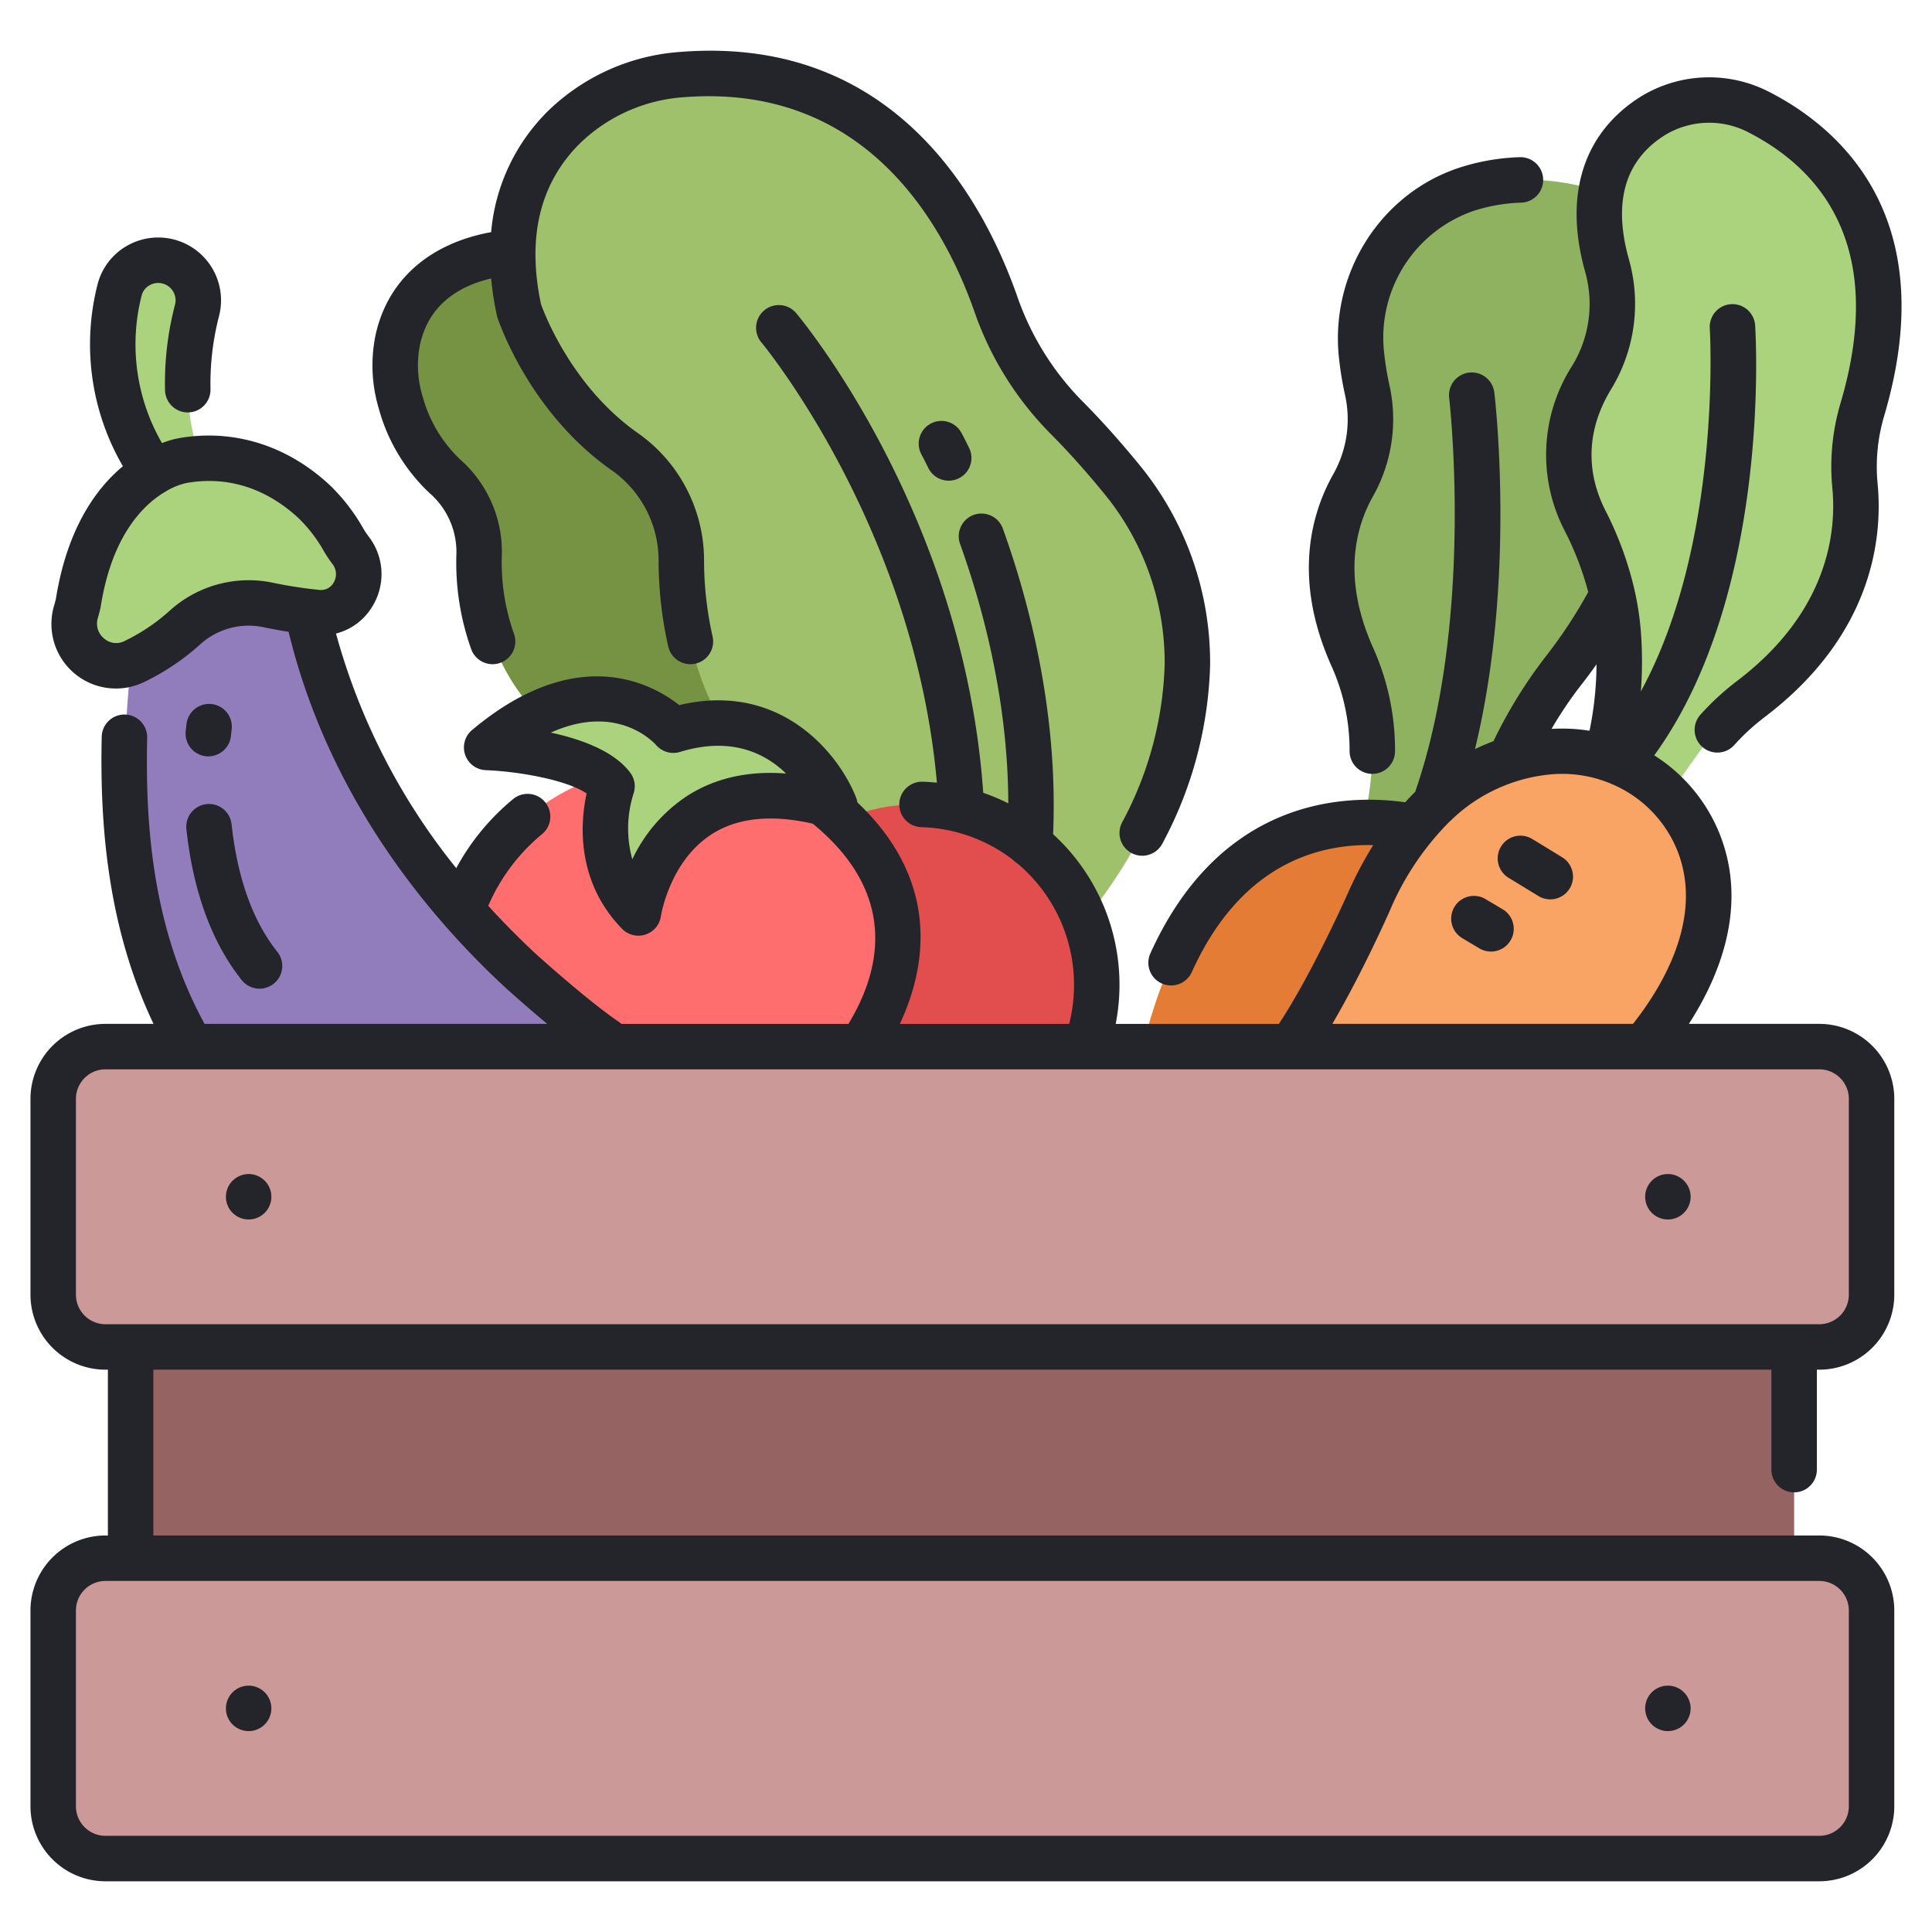 <svg id="filled_outline" height="512" viewBox="0 0 340 340" width="512" xmlns="http://www.w3.org/2000/svg" data-name="filled outline"><path d="m285.362 35.127s-13.155-6.437-27.283-1.813a27.5 27.5 0 0 0 -18.462 29.286 54.844 54.844 0 0 0 .971 5.95 23.679 23.679 0 0 1 -2.441 16.814c-3.56 6.3-6.334 16.576-.111 30.369a39.958 39.958 0 0 1 3.389 18.877 50.487 50.487 0 0 1 -2.687 14.028l20.65 2.423s4.384-18.535 15.73-33a83.3 83.3 0 0 0 18.187-50.248c.168-13.137-1.569-26.192-7.943-32.686z" fill="#8eb260"/><path d="m279.5 141.552s6.761-11.874 5.253-30.4a52.689 52.689 0 0 0 -5.805-19.524c-2.663-5.241-5.308-14.559 1.16-25.2a24.8 24.8 0 0 0 2.732-19.589c-2.368-8.351-2.833-19.6 7.993-26.423a18.937 18.937 0 0 1 18.754-.648c11.145 5.72 27.723 19.974 18.156 52.288a35.529 35.529 0 0 0 -1.3 13.486c.81 8.452-.654 24.092-18.37 37.506a44.879 44.879 0 0 0 -9.37 9.776l-9.822 13.776z" fill="#abd37d"/><path d="m95 44.261s-21.191-1.767-24.989 15.519a22.366 22.366 0 0 0 .494 11 27.858 27.858 0 0 0 7.746 13 17.7 17.7 0 0 1 6.072 13.675c-.5 16.2 7.184 47.781 74.956 47.2 0 0-49.349-81.812-64.279-100.394z" fill="#769344"/><path d="m184.868 168.537s23.6-21.784 24.092-51.5a50.848 50.848 0 0 0 -11.76-32.969c-2.633-3.209-5.85-6.9-9.337-10.416a53.425 53.425 0 0 1 -12.566-20.033c-5.677-16.254-20.408-43.226-55.243-40.5a33.1 33.1 0 0 0 -20.667 9.129c-6.207 6.092-11.537 16.221-8.034 32.366 0 0 4.956 15.248 18.545 24.828a23.324 23.324 0 0 1 10.002 18.985c.022 13.957 4.185 35.546 27.04 48.189z" fill="#a0c16c"/><path d="m255.084 147.243s-43.6-18.1-55.095 42.328h37.519z" fill="#e57c35"/><path d="m298.98 148.412a25.872 25.872 0 0 0 -26.886-16.067c-9.938 1.066-22.491 6.825-31.206 26.39 0 0-11.154 25.244-18.253 30.536h61.855s22.537-20.156 14.49-40.859z" fill="#f9a364"/><circle cx="161.244" cy="173.321" fill="#e24d4d" r="31.769"/><path d="m115.542 134.232s-43.411 3.057-36.422 55.039h68.363s29.107-29.615-9.392-52.637z" fill="#ff6e6e"/><path d="m28.6 85.069a38.583 38.583 0 0 1 -7.554-34.025 7.019 7.019 0 0 1 9.1-4.861 7.058 7.058 0 0 1 4.527 8.456c-1.769 6.889-3.289 18.516 2.048 29.674z" fill="#abd37d"/><path d="m24.77 106.283s-11.708 51.995 13.33 83.288h78.9s-54.477-28.531-63.987-87.611c0 0-12.836-7.201-28.243 4.323z" fill="#927dbc"/><path d="m32.165 81.05s-14.814 2.25-18.405 25.138c0 0-.125.561-.391 1.471a7.4 7.4 0 0 0 10.289 8.753 37.806 37.806 0 0 0 8.764-5.859 16.624 16.624 0 0 1 14.568-4.132 81.514 81.514 0 0 0 8.783 1.368 6.78 6.78 0 0 0 5.927-10.938 19.607 19.607 0 0 1 -1.212-1.8 29.773 29.773 0 0 0 -5.2-6.762c-4.44-4.143-12.282-9.128-23.123-7.239z" fill="#abd37d"/><rect fill="#c99" height="52.856" rx="9.192" width="320" x="9.363" y="184.184"/><rect fill="#c99" height="52.856" rx="9.192" width="320" x="9.363" y="274.22"/><path d="m22.987 237.041h292.75v37.179h-292.75z" fill="#966363"/><path d="m88.741 131.764c5.229.507 15.559 2.068 18.967 6.612 0 0-4.025 11.116 2.928 20.31a1.272 1.272 0 0 0 2.242-.431c1.741-6.348 8.532-22.663 31.605-17.077a1.157 1.157 0 0 0 1.3-1.68c-2.827-5.018-11.071-15.963-27.285-10.99 0 0-11.334-13.036-30.351 1.045a1.226 1.226 0 0 0 .594 2.211z" fill="#abd37d"/><g fill="#24242b"><path d="m259.322 37.115a30.262 30.262 0 0 1 8.384-1.453 4 4 0 1 0 -.271-8 38.267 38.267 0 0 0 -10.6 1.846c-13.907 4.552-22.82 18.652-21.194 33.524a59.08 59.08 0 0 0 1.044 6.387 19.661 19.661 0 0 1 -2.02 13.976c-3.958 7.006-7.218 18.59-.274 33.982a35.974 35.974 0 0 1 3.113 14.8 4 4 0 0 0 3.988 4.011h.012a4 4 0 0 0 4-3.988 44.047 44.047 0 0 0 -3.82-18.118c-5.567-12.337-3.1-21.36-.053-26.757a27.64 27.64 0 0 0 2.862-19.651 51.046 51.046 0 0 1 -.9-5.515 23.584 23.584 0 0 1 15.729-25.044z"/><path d="m199.171 150.145a4 4 0 0 0 5.394-1.706 70.325 70.325 0 0 0 8.394-31.334 54.871 54.871 0 0 0 -12.672-35.575c-3.252-3.963-6.477-7.561-9.59-10.7a49.107 49.107 0 0 1 -11.629-18.53c-6.068-17.382-21.835-46.124-59.331-43.164a37.12 37.12 0 0 0 -23.157 10.264 34.1 34.1 0 0 0 -10.147 21.453c-10.873 1.98-18.21 8.424-20.333 18.069a26.471 26.471 0 0 0 .558 12.97 31.928 31.928 0 0 0 8.917 14.863 13.735 13.735 0 0 1 4.75 10.575 45.308 45.308 0 0 0 2.6 16.919 4 4 0 0 0 7.522-2.725 37.329 37.329 0 0 1 -2.125-13.946 21.7 21.7 0 0 0 -7.4-16.776 23.96 23.96 0 0 1 -6.575-11.134 18.444 18.444 0 0 1 -.43-9.029c1.588-7.227 7.069-10.355 12.516-11.634a53.57 53.57 0 0 0 1 6.462 3.684 3.684 0 0 0 .105.387c.219.674 5.533 16.632 20.044 26.862a19.372 19.372 0 0 1 8.318 15.718 69.353 69.353 0 0 0 1.7 15.347 4 4 0 1 0 7.8-1.787 61.324 61.324 0 0 1 -1.5-13.574 27.385 27.385 0 0 0 -11.7-22.243c-11.559-8.148-16.423-21.042-16.99-22.633-2.516-11.857-.171-21.423 6.976-28.438a29.121 29.121 0 0 1 18.178-8c32.136-2.506 45.836 22.623 51.151 37.832a57.041 57.041 0 0 0 13.505 21.533c2.935 2.956 5.991 6.365 9.082 10.133a46.874 46.874 0 0 1 10.859 30.369 62.434 62.434 0 0 1 -7.5 27.779 4 4 0 0 0 1.71 5.393z"/><path d="m320.171 180.185h-22.958c5.357-8.3 10.417-20.562 5.5-33.223a29.171 29.171 0 0 0 -11.591-14.031c20.578-28.385 17.878-73.725 17.75-75.731a4 4 0 0 0 -7.982.522c.028.424 2.222 37.693-12.123 63.944a69.126 69.126 0 0 0 -.029-10.839 50.374 50.374 0 0 0 -1.1-7.032c-.02-.082-.029-.168-.054-.249a60.568 60.568 0 0 0 -5.069-13.729c-2.481-4.882-4.319-12.543 1.011-21.314a28.836 28.836 0 0 0 3.163-22.758c-2.872-10.125-.76-17.51 6.278-21.948a15 15 0 0 1 14.793-.473c11.975 6.147 24.5 19.394 16.148 47.6a39.394 39.394 0 0 0 -1.444 15c.708 7.386-.533 21.615-16.8 33.935a46.672 46.672 0 0 0 -6.437 5.936 4 4 0 0 0 5.941 5.357 38.59 38.59 0 0 1 5.327-4.915c19.368-14.666 20.8-32.031 19.936-41.076a31.417 31.417 0 0 1 1.152-11.969c10.417-35.222-8.166-50.821-20.173-56.984a23.035 23.035 0 0 0 -22.713.823c-10.1 6.372-13.551 17.345-9.708 30.9a20.816 20.816 0 0 1 -2.3 16.421 29.013 29.013 0 0 0 -1.308 29.091 53.4 53.4 0 0 1 4.121 10.742 84.567 84.567 0 0 1 -7.529 11.413 83.393 83.393 0 0 0 -9.148 14.843c-1.073.4-2.16.856-3.255 1.386 7.224-29.6 3.58-61.293 3.4-62.792a4 4 0 0 0 -7.943.951c.046.391 4.509 39.082-5.979 69.367-.59.584-1.176 1.191-1.757 1.834-10.55-1.488-32.433-.781-44.827 26.552a4 4 0 1 0 7.285 3.305c8.536-18.824 22-22.555 31.911-22.318a68.747 68.747 0 0 0 -4.43 8.393c-.063.143-6.265 14.125-12.167 23.068h-28.716a35.9 35.9 0 0 0 -11.02-33.387c.928-21.416-4.228-40.946-8.821-53.716a4 4 0 1 0 -7.527 2.707c3.978 11.065 8.411 27.462 8.466 45.586a35.489 35.489 0 0 0 -4.412-1.857c-3.4-48.719-31.7-82.965-32.929-84.426a4 4 0 0 0 -6.125 5.146c.279.332 26.916 32.539 30.9 77.5-.822-.082-1.65-.146-2.489-.173a4 4 0 1 0 -.252 8 27.7 27.7 0 0 1 16.189 5.8 4 4 0 0 0 .788.641 27.9 27.9 0 0 1 9.042 28.181h-29.8c4.4-9.391 7.567-24.731-7.473-38.982a3.917 3.917 0 0 0 -.214-.82c-3.008-7.7-13.276-20.548-31.135-16.3-4.812-3.8-18.064-11.046-36.462 4.387a4 4 0 0 0 2.419 7.061c5.463.208 14.056 1.628 17.743 4.095-1.048 4.818-2.043 15.344 6.251 23.835a3.978 3.978 0 0 0 2.853 1.2 4 4 0 0 0 3.967-3.421c.014-.095 1.521-9.694 8.968-14.448 4.534-2.9 10.5-3.507 17.772-1.837 15.076 12.386 12 25.774 6.264 35.232h-39.946a3.621 3.621 0 0 0 -.355-.294c-5.444-3.654-14.475-11.819-14.538-11.875-2.728-2.519-5.62-5.4-8.544-8.617a33.534 33.534 0 0 1 9.481-12.624 4 4 0 0 0 -5.086-6.175 41.15 41.15 0 0 0 -10.031 12.172 113.328 113.328 0 0 1 -21.161-41.285 10.494 10.494 0 0 0 6.589-5.095 10.818 10.818 0 0 0 -.819-11.952 15.493 15.493 0 0 1 -.966-1.433 33.329 33.329 0 0 0 -5.916-7.656c-7.507-6.99-16.933-9.92-26.531-8.249a16.691 16.691 0 0 0 -2.978.867 34.7 34.7 0 0 1 -3.586-25.957 2.891 2.891 0 0 1 1.444-1.843 3.058 3.058 0 0 1 4.427 3.47 54.317 54.317 0 0 0 -1.751 15.045 4 4 0 1 0 8-.226 47.342 47.342 0 0 1 1.5-12.829 11.057 11.057 0 0 0 -15.992-12.491 10.94 10.94 0 0 0 -5.388 6.927 42.665 42.665 0 0 0 4.465 31.978c-4.749 3.951-9.818 10.966-11.796 23.369-.044.182-.143.577-.3 1.122a11.352 11.352 0 0 0 15.884 13.46 41.8 41.8 0 0 0 9.684-6.48 12.7 12.7 0 0 1 11.058-3.186c1.544.326 3.091.611 4.63.85 7.046 29.076 24.573 50.081 38.28 62.736.225.2 3.428 3.1 7.232 6.265h-60.3c-9.5-17.41-10.4-36.039-10.1-50.356a4 4 0 1 0 -8-.166c-.274 13.188.445 32.332 9.121 50.522h-8.467a13.207 13.207 0 0 0 -13.191 13.191v34.473a13.207 13.207 0 0 0 13.191 13.192h.434v29.179h-.434a13.207 13.207 0 0 0 -13.191 13.191v34.473a13.207 13.207 0 0 0 13.191 13.192h301.617a13.207 13.207 0 0 0 13.192-13.192v-34.473a13.207 13.207 0 0 0 -13.192-13.191h-293.183v-29.179h284.75v17.589a4 4 0 0 0 8 0v-17.589h.433a13.207 13.207 0 0 0 13.192-13.192v-34.473a13.207 13.207 0 0 0 -13.192-13.191zm-199.288-40.085a27.3 27.3 0 0 0 -9.606 11.128 20.285 20.285 0 0 1 .191-11.491 4 4 0 0 0 -.56-3.76c-2.85-3.8-8.624-5.9-13.975-7.049 11.352-5.122 17.736 1.309 18.546 2.2a4 4 0 0 0 4.191 1.2c9.005-2.763 14.981.23 18.667 3.8-6.703-.516-12.55.812-17.454 3.972zm-91.145-32.513a33.842 33.842 0 0 1 -7.84 5.232 3.224 3.224 0 0 1 -3.588-.462 3.379 3.379 0 0 1 -1.1-3.577c.311-1.065.455-1.72.455-1.72.018-.081.036-.171.048-.251 1.937-12.35 7.311-17.771 11.1-20.109a4.047 4.047 0 0 0 .5-.3 12.04 12.04 0 0 1 3.496-1.4l.043-.008c9.082-1.579 15.729 2.511 19.714 6.221a25.692 25.692 0 0 1 4.479 5.868 23.512 23.512 0 0 0 1.461 2.175 2.9 2.9 0 0 1 .24 3.223 2.542 2.542 0 0 1 -2.581 1.33 77.054 77.054 0 0 1 -8.346-1.3 20.714 20.714 0 0 0 -18.081 5.078zm286 170.633h4.433a5.2 5.2 0 0 1 5.192 5.191v34.473a5.2 5.2 0 0 1 -5.192 5.192h-301.617a5.2 5.2 0 0 1 -5.191-5.192v-34.473a5.2 5.2 0 0 1 5.191-5.191zm-34.777-161.311a59.078 59.078 0 0 1 -1.234 11.691 30.382 30.382 0 0 0 -6.684-.322 69.149 69.149 0 0 1 5.223-7.745q1.395-1.779 2.695-3.624zm-36.419 43.453a49.464 49.464 0 0 1 10.517-15.738 3.832 3.832 0 0 0 .333-.305 29.071 29.071 0 0 1 17.129-8 22.264 22.264 0 0 1 8.862.828c.063.021.119.054.184.073.037.01.074.014.111.023q.843.268 1.658.6a3.56 3.56 0 0 0 .347.154 21.374 21.374 0 0 1 11.568 11.857c4.594 11.816-2.819 23.937-7.865 30.325h-52.915c5.242-8.93 9.846-19.307 10.071-19.817zm80.821 67.487a5.2 5.2 0 0 1 -5.192 5.192h-301.617a5.2 5.2 0 0 1 -5.191-5.192v-34.473a5.2 5.2 0 0 1 5.191-5.191h301.617a5.2 5.2 0 0 1 5.192 5.191z"/><path d="m47.452 209.077a4.445 4.445 0 0 0 -.37-.69 4.02 4.02 0 0 0 -.5-.6 3.613 3.613 0 0 0 -.61-.5 3.249 3.249 0 0 0 -.689-.37 3.989 3.989 0 0 0 -.741-.23 4.033 4.033 0 0 0 -3.61 1.1 3.587 3.587 0 0 0 -.5.6 3.79 3.79 0 0 0 -.369.69 4.178 4.178 0 0 0 -.231 2.319 3.919 3.919 0 0 0 .231.741 3.6 3.6 0 0 0 .369.7 3.227 3.227 0 0 0 .5.6 4 4 0 0 0 5.65 0 3.571 3.571 0 0 0 .5-.6 4.166 4.166 0 0 0 .37-.7 4.917 4.917 0 0 0 .23-.741 4.017 4.017 0 0 0 .07-.779 4.066 4.066 0 0 0 -.07-.79 5.371 5.371 0 0 0 -.23-.75z"/><path d="m40.063 302.177a3.857 3.857 0 0 0 .369.69 3.654 3.654 0 0 0 .5.61 4.028 4.028 0 0 0 2.83 1.169 4.111 4.111 0 0 0 .78-.079 3.989 3.989 0 0 0 .741-.23 3.741 3.741 0 0 0 .689-.36 4.17 4.17 0 0 0 .61-.5 4.1 4.1 0 0 0 .5-.61 4.538 4.538 0 0 0 .37-.69 4.659 4.659 0 0 0 .23-.75 4.037 4.037 0 0 0 .07-.781 3.986 3.986 0 0 0 -1.17-2.829 4.17 4.17 0 0 0 -.61-.5 3.741 3.741 0 0 0 -.689-.36 3.357 3.357 0 0 0 -.741-.23 3.992 3.992 0 0 0 -4.78 3.919 4.2 4.2 0 0 0 .07.781 3.768 3.768 0 0 0 .231.75z"/><path d="m295.742 207.287a4.445 4.445 0 0 0 -.69-.37 4.3 4.3 0 0 0 -.75-.23 4.093 4.093 0 0 0 -1.56 0 3.875 3.875 0 0 0 -.75.23 4.071 4.071 0 0 0 -.69.37 3.646 3.646 0 0 0 -.609.5 3.987 3.987 0 0 0 -1.17 2.83 3.374 3.374 0 0 0 .08.779 3.88 3.88 0 0 0 .22.741 4.1 4.1 0 0 0 .37.7 3.524 3.524 0 0 0 .5.6 4 4 0 0 0 2.83 1.169 4.1 4.1 0 0 0 .779-.069 5.371 5.371 0 0 0 .75-.23 4.532 4.532 0 0 0 .69-.37 3.188 3.188 0 0 0 .6-.5 3.969 3.969 0 0 0 0-5.65 3.62 3.62 0 0 0 -.6-.5z"/><path d="m289.823 302.177a4.451 4.451 0 0 0 .37.69 4.036 4.036 0 0 0 .5.61 4.215 4.215 0 0 0 .609.5 4.1 4.1 0 0 0 .69.36 3.875 3.875 0 0 0 .75.23 4.048 4.048 0 0 0 .781.079 4.117 4.117 0 0 0 .779-.079 4.3 4.3 0 0 0 .75-.23 4.478 4.478 0 0 0 .69-.36 4.188 4.188 0 0 0 .6-.5 3.558 3.558 0 0 0 .5-.61 4.059 4.059 0 0 0 .6-1.44 3.842 3.842 0 0 0 0-1.56 4.059 4.059 0 0 0 -.6-1.44 3.558 3.558 0 0 0 -.5-.61 4.188 4.188 0 0 0 -.6-.5 4.478 4.478 0 0 0 -.69-.36 4.215 4.215 0 0 0 -.75-.23 3.992 3.992 0 0 0 -4.779 3.919 3.391 3.391 0 0 0 .08.781 3.742 3.742 0 0 0 .22.75z"/><path d="m163.753 74.569a4 4 0 0 0 -1.583 5.431c.005.008.466.852 1.214 2.389a4 4 0 0 0 7.193-3.5c-.845-1.737-1.373-2.7-1.394-2.739a4 4 0 0 0 -5.43-1.581z"/><path d="m274.915 150.864-5.259-3.214a4 4 0 0 0 -4.172 6.827l5.259 3.213a4 4 0 0 0 4.172-6.826z"/><path d="m264.442 160.02-3.006-1.791a4 4 0 1 0 -4.1 6.874l3.006 1.791a4 4 0 0 0 4.1-6.874z"/><path d="m36.344 141.511a4 4 0 0 0 -3.543 4.41c1.2 11 4.467 19.926 9.714 26.526a4 4 0 1 0 6.262-4.978c-4.291-5.4-6.991-12.94-8.023-22.415a4 4 0 0 0 -4.41-3.543z"/><path d="m37.341 123.915a4 4 0 0 0 -4.507 3.419s-.068.489-.155 1.38a4 4 0 0 0 3.589 4.372 3.775 3.775 0 0 0 .4.019 4 4 0 0 0 3.972-3.605c.065-.665.116-1.047.121-1.085a4 4 0 0 0 -3.42-4.5z"/></g></svg>